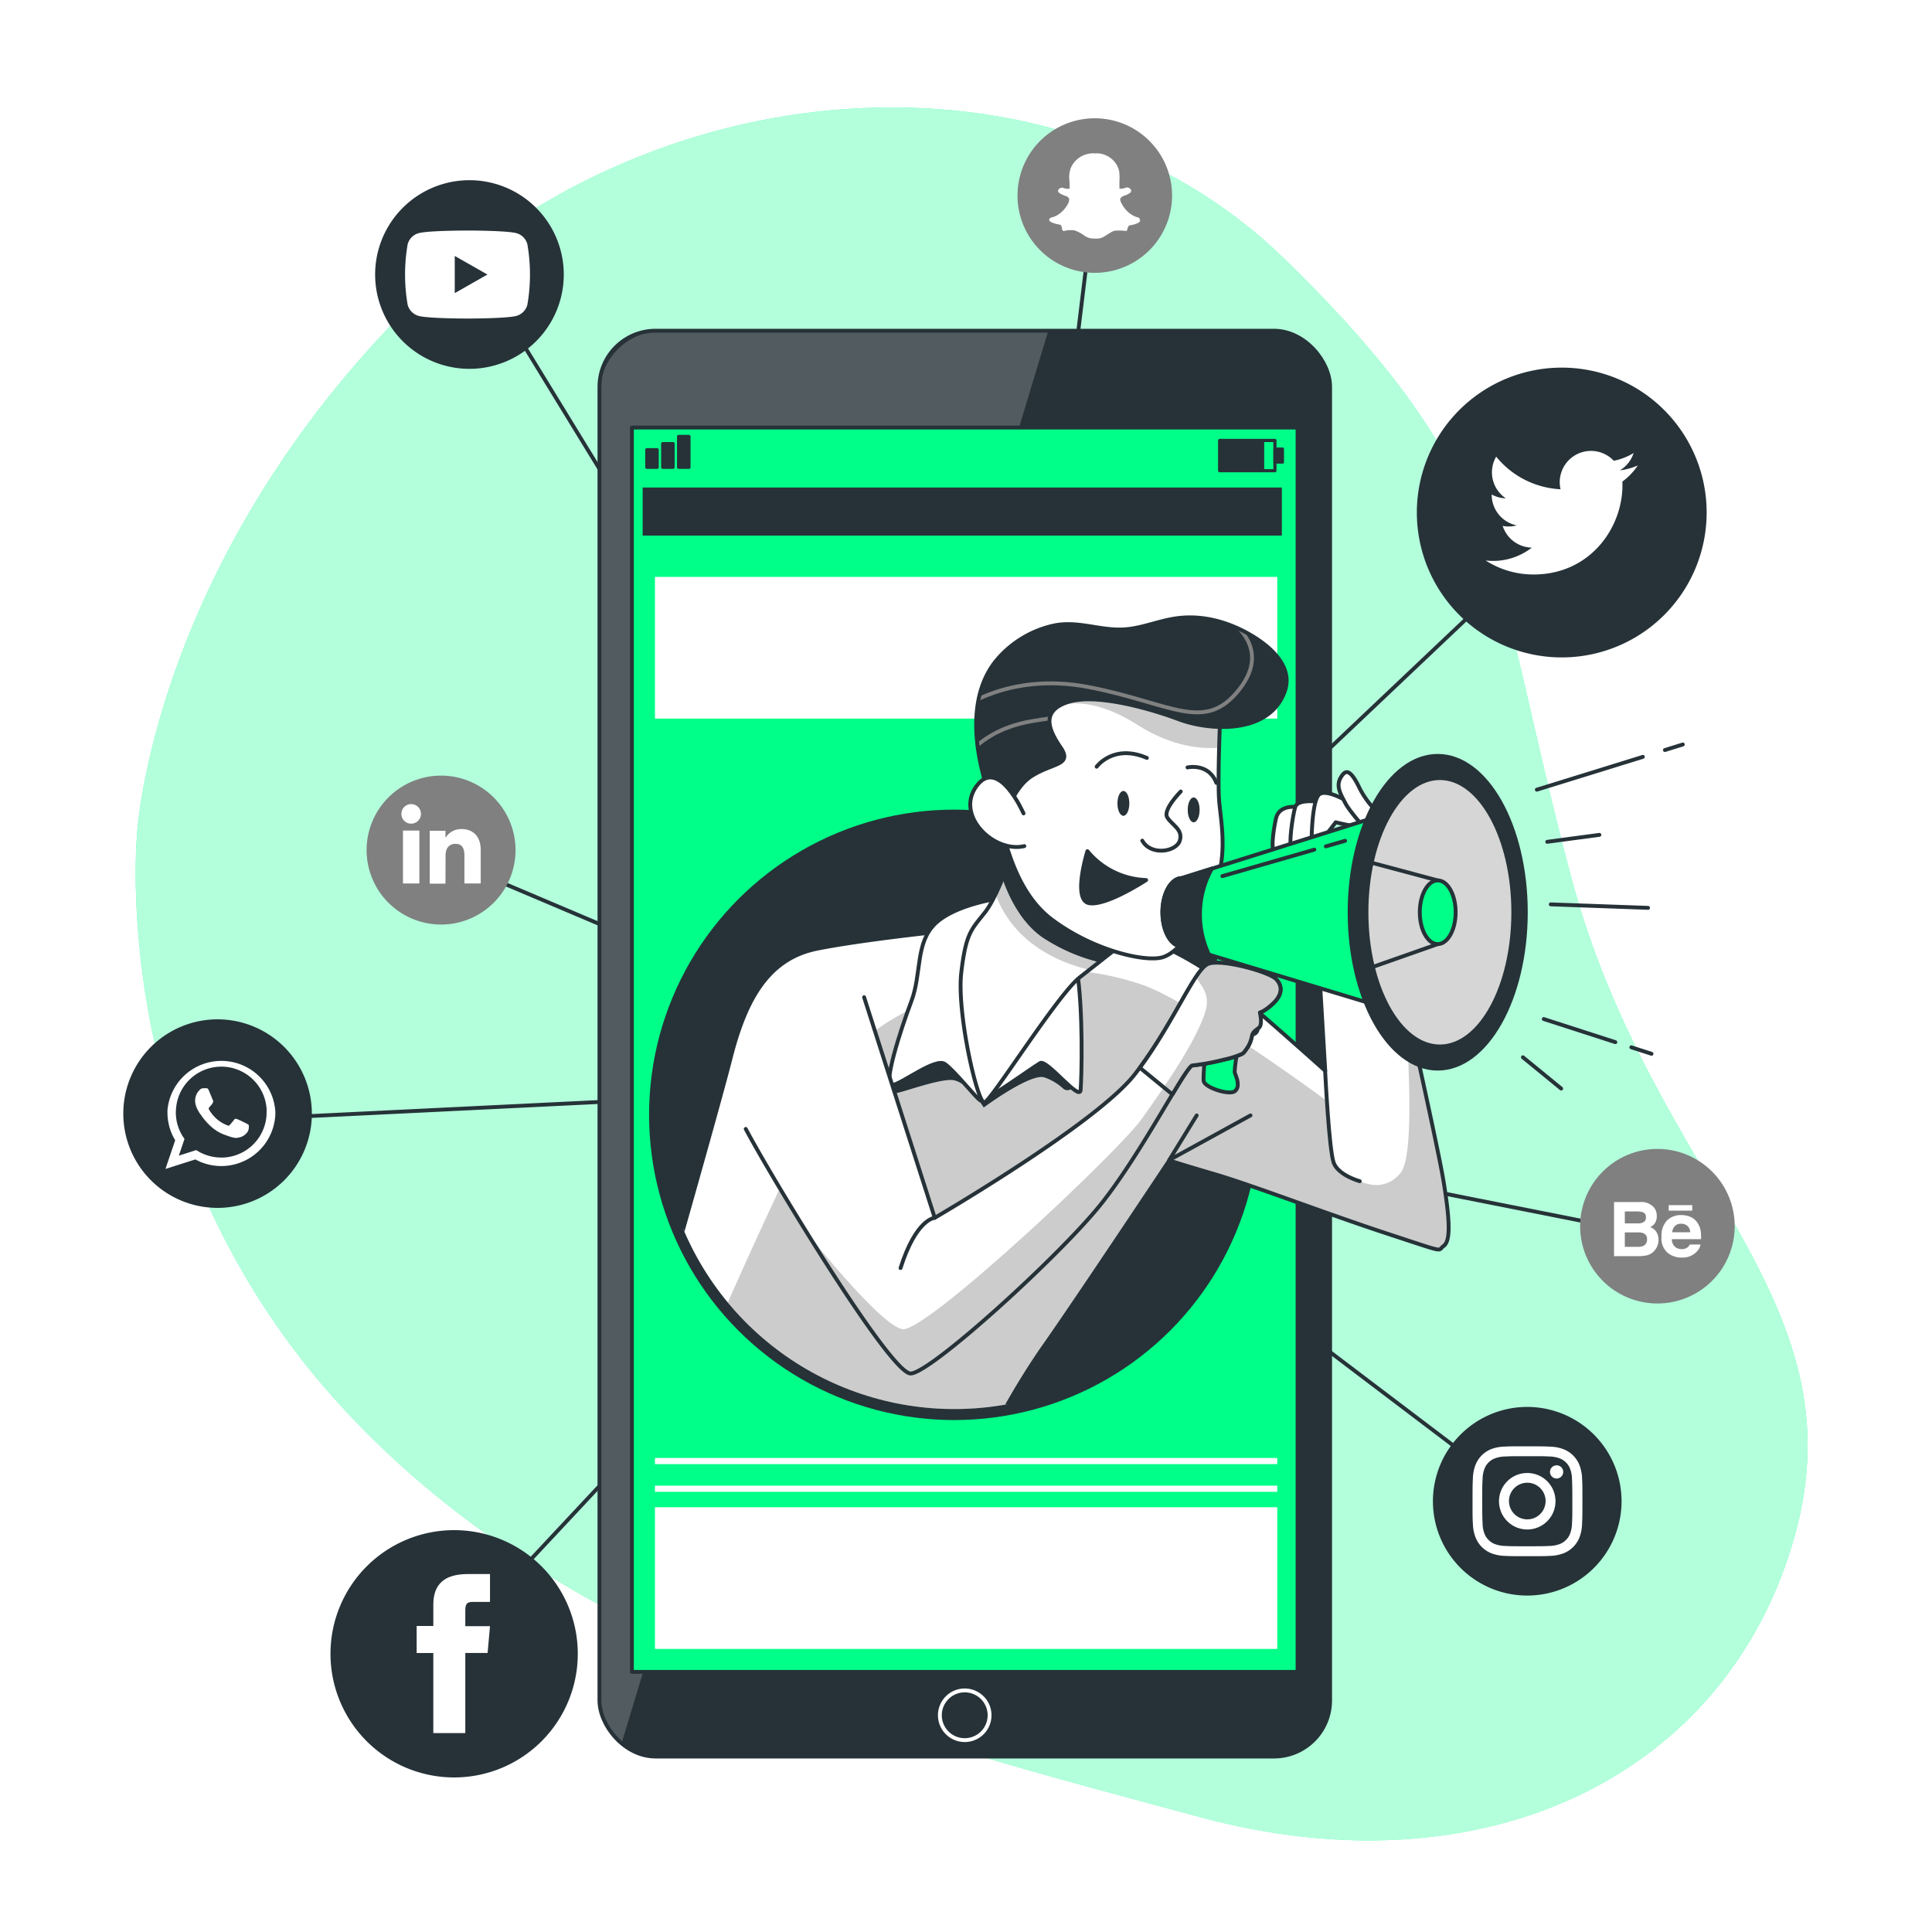 <svg class="animated" id="freepik_stories-mobile-marketing" xmlns="http://www.w3.org/2000/svg" xmlns:xlink="http://www.w3.org/1999/xlink" viewBox="0 0 500 500" version="1.1" xmlns:svgjs="http://svgjs.com/svgjs"><style>svg#freepik_stories-mobile-marketing:not(.animated) .animable {opacity: 0;}svg#freepik_stories-mobile-marketing.animated #freepik--background-simple--inject-6 {animation: 1s 1 forwards cubic-bezier(.36,-0.01,.5,1.38) zoomOut;animation-delay: 0s;}svg#freepik_stories-mobile-marketing.animated #freepik--Icons--inject-6 {animation: 1s 1 forwards cubic-bezier(.36,-0.01,.5,1.38) slideLeft;animation-delay: 0s;}svg#freepik_stories-mobile-marketing.animated #freepik--Device--inject-6 {animation: 1s 1 forwards cubic-bezier(.36,-0.01,.5,1.38) slideLeft;animation-delay: 0s;}svg#freepik_stories-mobile-marketing.animated #freepik--Character--inject-6 {animation: 1s 1 forwards cubic-bezier(.36,-0.01,.5,1.38) slideLeft;animation-delay: 0s;}            @keyframes zoomOut {                0% {                    opacity: 0;                    transform: scale(1.5);                }                100% {                    opacity: 1;                    transform: scale(1);                }            }                    @keyframes slideLeft {                0% {                    opacity: 0;                    transform: translateX(-30px);                }                100% {                    opacity: 1;                    transform: translateX(0);                }            }        </style><g id="freepik--background-simple--inject-6" class="animable" style="transform-origin: 251.459px 252.051px;"><path d="M35.51,215.39s-8.29,80,50.8,146.34,150.48,88.55,224.2,108.51,136.62-10.71,153.94-72.7-37-92.1-57.92-170.82S391.59,124.71,332.41,67s-165-50.81-229,14.87S35.51,215.39,35.51,215.39Z" style="fill: rgb(0, 255, 136); transform-origin: 251.459px 252.051px;" id="elyygyefvjd7" class="animable"></path><g id="el7340ktrnw7c"><path d="M35.51,215.39s-8.29,80,50.8,146.34,150.48,88.55,224.2,108.51,136.62-10.71,153.94-72.7-37-92.1-57.92-170.82S391.59,124.71,332.41,67s-165-50.81-229,14.87S35.51,215.39,35.51,215.39Z" style="fill: rgb(255, 255, 255); opacity: 0.7; transform-origin: 251.459px 252.051px;" class="animable"></path></g></g><g id="freepik--Icons--inject-6" class="animable" style="transform-origin: 240.425px 245.305px;"><polyline points="126.72 74.92 252.52 280.44 405.38 135.63" style="fill: none; stroke: rgb(38, 50, 56); stroke-linecap: round; stroke-linejoin: round; transform-origin: 266.05px 177.68px;" id="elbirizsttpju" class="animable"></polyline><polyline points="60.58 289.79 252.52 280.44 112.83 221.2" style="fill: none; stroke: rgb(38, 50, 56); stroke-linecap: round; stroke-linejoin: round; transform-origin: 156.55px 255.495px;" id="elzphwrsgh1um" class="animable"></polyline><polyline points="283.33 50.58 254.77 285.28 429.95 320.04" style="fill: none; stroke: rgb(38, 50, 56); stroke-linecap: round; stroke-linejoin: round; transform-origin: 342.36px 185.31px;" id="el0r57t6t8ahv" class="animable"></polyline><polyline points="115.75 426.71 252.52 280.44 394.4 387.95" style="fill: none; stroke: rgb(38, 50, 56); stroke-linecap: round; stroke-linejoin: round; transform-origin: 255.075px 353.575px;" id="elkakbror8rd" class="animable"></polyline><path d="M56.31,263.8a24.4,24.4,0,1,0,24.4,24.4A24.43,24.43,0,0,0,56.31,263.8Z" style="fill: rgb(38, 50, 56); transform-origin: 56.31px 288.2px;" id="elza8nu171kyg" class="animable"></path><path d="M71.25,287.57a14,14,0,0,0-27.91-.25c0,.2,0,.4,0,.61a13.77,13.77,0,0,0,2,7.16l-2.52,7.43,7.74-2.46a14,14,0,0,0,20.71-12.13C71.26,287.81,71.26,287.69,71.25,287.57Zm-14,12a11.74,11.74,0,0,1-6.46-1.93l-4.51,1.44,1.47-4.33a11.5,11.5,0,0,1-2.24-6.83,10.55,10.55,0,0,1,.06-1.13A11.75,11.75,0,0,1,69,287c0,.3,0,.6,0,.91A11.72,11.72,0,0,1,57.29,299.58Z" style="fill: rgb(255, 255, 255); fill-rule: evenodd; transform-origin: 57.045px 288.54px;" id="elb7cdlw261uc" class="animable"></path><path d="M63.7,290.72c-.35-.17-2-1-2.35-1.1s-.54-.17-.77.17-.89,1.1-1.08,1.33-.4.25-.75.08A9.18,9.18,0,0,1,56,289.51a9.93,9.93,0,0,1-1.9-2.34c-.2-.34,0-.53.15-.7s.34-.39.51-.59l.13-.16a3.13,3.13,0,0,0,.21-.41.61.61,0,0,0,0-.59c-.09-.17-.77-1.85-1.06-2.53s-.57-.56-.77-.56-.43,0-.66,0a1.24,1.24,0,0,0-.91.42,3.8,3.8,0,0,0-1.2,2.84,4.19,4.19,0,0,0,.18,1.16,7.64,7.64,0,0,0,1.22,2.35c.17.22,2.37,3.77,5.85,5.13s3.48.91,4.11.85a3.44,3.44,0,0,0,2.31-1.62,2.91,2.91,0,0,0,.2-1.61C64.26,291,64,290.89,63.7,290.72Z" style="fill: rgb(255, 255, 255); fill-rule: evenodd; transform-origin: 57.453px 288.06px;" id="elck8pft6kkkl" class="animable"></path><path d="M121,46.64a24.41,24.41,0,0,0,0,48.81h0a24.41,24.41,0,1,0,0-48.81Z" style="fill: rgb(38, 50, 56); transform-origin: 121.494px 71.045px;" id="elqe02dom96df" class="animable"></path><path d="M136.48,63.22a4,4,0,0,0-2.85-2.88c-2.53-.68-12.64-.68-12.64-.68s-10.11,0-12.63.68a4.06,4.06,0,0,0-2.86,2.88,46.09,46.09,0,0,0,0,15.66,4.08,4.08,0,0,0,2.86,2.88c2.52.68,12.63.68,12.63.68s10.11,0,12.64-.68a4.06,4.06,0,0,0,2.85-2.88,45.42,45.42,0,0,0,0-15.66Z" style="fill: rgb(255, 255, 255); transform-origin: 120.995px 71.05px;" id="el1ov7ra6ho2w" class="animable"></path><polygon points="117.69 75.86 117.69 66.24 126.14 71.05 117.69 75.86" style="fill: rgb(38, 50, 56); transform-origin: 121.915px 71.05px;" id="elv4mm4yd0txr" class="animable"></polygon><path d="M117.53,396a32,32,0,1,0,32,32A32,32,0,0,0,117.53,396Z" style="fill: rgb(38, 50, 56); transform-origin: 117.53px 428px;" id="eluz3ue5yn1v" class="animable"></path><path d="M112.14,448.52h8.28V427.79h5.77l.62-6.94h-6.39v-4c0-1.64.32-2.28,1.91-2.28h4.48v-7.21h-5.73c-6.16,0-8.94,2.72-8.94,7.91v5.53h-4.31v7h4.31Z" style="fill: rgb(255, 255, 255); transform-origin: 117.32px 427.94px;" id="el2as7tjxwa4t" class="animable"></path><path d="M395.26,364.11a24.41,24.41,0,1,0,24.4,24.4A24.43,24.43,0,0,0,395.26,364.11Z" style="fill: rgb(38, 50, 56); transform-origin: 395.25px 388.52px;" id="el09deuzrfltfm" class="animable"></path><path d="M395.26,376.86c3.8,0,4.25,0,5.75.08a7.93,7.93,0,0,1,2.64.49,4.55,4.55,0,0,1,1.63,1.06,4.34,4.34,0,0,1,1.06,1.64,7.62,7.62,0,0,1,.49,2.64c.07,1.5.09,2,.09,5.74s0,4.25-.09,5.75a7.62,7.62,0,0,1-.49,2.64,4.23,4.23,0,0,1-1.06,1.63,4.45,4.45,0,0,1-1.63,1.07,7.93,7.93,0,0,1-2.64.49c-1.5.07-1.95.08-5.75.08s-4.25,0-5.75-.08a8,8,0,0,1-2.64-.49,4.45,4.45,0,0,1-1.63-1.07,4.23,4.23,0,0,1-1.06-1.63,7.62,7.62,0,0,1-.49-2.64c-.07-1.5-.09-1.95-.09-5.75s0-4.24.09-5.74a7.62,7.62,0,0,1,.49-2.64,4.34,4.34,0,0,1,1.06-1.64,4.55,4.55,0,0,1,1.63-1.06,8,8,0,0,1,2.64-.49c1.5-.07,1.95-.08,5.75-.08m0-2.56c-3.86,0-4.35,0-5.86.08A10.43,10.43,0,0,0,386,375a7.26,7.26,0,0,0-4.16,4.16,10.54,10.54,0,0,0-.66,3.45c-.07,1.52-.09,2-.09,5.86s0,4.35.09,5.87a10.54,10.54,0,0,0,.66,3.45A7.26,7.26,0,0,0,386,402a10.43,10.43,0,0,0,3.45.66c1.51.07,2,.08,5.86.08s4.35,0,5.86-.08a10.43,10.43,0,0,0,3.45-.66,7.26,7.26,0,0,0,4.16-4.16,10.54,10.54,0,0,0,.66-3.45c.07-1.52.09-2,.09-5.87s0-4.34-.09-5.86a10.54,10.54,0,0,0-.66-3.45,7.26,7.26,0,0,0-4.16-4.16,10.43,10.43,0,0,0-3.45-.66c-1.51-.07-2-.08-5.86-.08" style="fill: rgb(255, 255, 255); transform-origin: 395.31px 388.52px;" id="elgvluu7e1fuo" class="animable"></path><path d="M395.26,381.21a7.31,7.31,0,1,0,7.3,7.3,7.3,7.3,0,0,0-7.3-7.3m0,12a4.74,4.74,0,1,1,4.74-4.74,4.74,4.74,0,0,1-4.74,4.74" style="fill: rgb(255, 255, 255); transform-origin: 395.25px 388.52px;" id="el2qozchrmd2a" class="animable"></path><path d="M404.56,380.92a1.71,1.71,0,1,1-1.71-1.7,1.71,1.71,0,0,1,1.71,1.7" style="fill: rgb(255, 255, 255); transform-origin: 402.85px 380.93px;" id="elu56kl8irn8o" class="animable"></path><path d="M404.18,169.64h0a37,37,0,0,1-37-37h0a37,37,0,0,1,37-37h0a37,37,0,0,1,37,37h0A37,37,0,0,1,404.18,169.64Z" style="fill: rgb(38, 50, 56); stroke: rgb(38, 50, 56); stroke-linecap: round; stroke-linejoin: round; transform-origin: 404.18px 132.64px;" id="elx2pfq4ekt7" class="animable"></path><path d="M384.48,145.05a22.9,22.9,0,0,0,12.39,3.63c15,0,23.49-12.68,23-24.05a16.68,16.68,0,0,0,4-4.18,16.11,16.11,0,0,1-4.64,1.27,8.11,8.11,0,0,0,3.55-4.47,16.25,16.25,0,0,1-5.13,2,8.09,8.09,0,0,0-13.78,7.37,22.92,22.92,0,0,1-16.66-8.44,8.09,8.09,0,0,0,2.5,10.79,8.11,8.11,0,0,1-3.66-1,8.1,8.1,0,0,0,6.48,8,7.94,7.94,0,0,1-3.64.13,8.08,8.08,0,0,0,7.55,5.62A16.3,16.3,0,0,1,384.48,145.05Z" style="fill: rgb(255, 255, 255); transform-origin: 404.175px 132.687px;" id="elqwiflpse30g" class="animable"></path><path d="M114.15,200.73A19.27,19.27,0,1,0,133.42,220,19.29,19.29,0,0,0,114.15,200.73Z" style="fill: gray; transform-origin: 114.15px 220px;" id="elsbo90b5kq6g" class="animable"></path><rect x="104.29" y="214.95" width="4.24" height="13.69" style="fill: rgb(255, 255, 255); transform-origin: 106.41px 221.795px;" id="elbu42vzleshh" class="animable"></rect><path d="M106.39,213.16a2.53,2.53,0,1,0-2.51-2.53A2.52,2.52,0,0,0,106.39,213.16Z" style="fill: rgb(255, 255, 255); transform-origin: 106.41px 210.63px;" id="el453iu9lv245" class="animable"></path><path d="M115.31,221.46c0-1.93.88-3.07,2.58-3.07s2.3,1.1,2.3,3.07v7.18h4.22V220c0-3.66-2.08-5.44-5-5.44a4.76,4.76,0,0,0-4.12,2.27V215h-4.07v13.69h4.07Z" style="fill: rgb(255, 255, 255); transform-origin: 117.815px 221.625px;" id="eligcpgmefvqc" class="animable"></path><path d="M428.94,337.34h0a20,20,0,0,1-20-20h0a20,20,0,0,1,20-20h0a20,20,0,0,1,20,20h0A20,20,0,0,1,428.94,337.34Z" style="fill: gray; transform-origin: 428.94px 317.34px;" id="elwv247cv6r9i" class="animable"></path><path d="M426,324.92a3.83,3.83,0,0,0,1.59-.7,3.91,3.91,0,0,0,1-1.11,4.06,4.06,0,0,0,.63-2.23,3.77,3.77,0,0,0-.55-2.06,3.12,3.12,0,0,0-1.62-1.24,3.34,3.34,0,0,0,1.07-.79,3.15,3.15,0,0,0,.65-2.07,3.57,3.57,0,0,0-.65-2.14,4.27,4.27,0,0,0-3.63-1.49h-6.78v14H424A9.51,9.51,0,0,0,426,324.92Zm-5.5-11.4h3.05a5.21,5.21,0,0,1,1.66.22,1.25,1.25,0,0,1,.75,1.29,1.34,1.34,0,0,1-.57,1.24,2.82,2.82,0,0,1-1.48.34h-3.41Zm0,9.16v-3.74h3.45a3.48,3.48,0,0,1,1.4.23,1.52,1.52,0,0,1,.9,1.51,1.77,1.77,0,0,1-.93,1.75,3.35,3.35,0,0,1-1.42.25Z" style="fill: rgb(255, 255, 255); transform-origin: 423.466px 318.083px;" id="eloh4xqisddgj" class="animable"></path><path d="M431.53,324.19a5.65,5.65,0,0,0,3.65,1.27,5,5,0,0,0,3.91-1.51,3.33,3.33,0,0,0,1-1.87h-2.77a2.27,2.27,0,0,1-.55.71,2.3,2.3,0,0,1-1.51.48,2.79,2.79,0,0,1-1.5-.39,2.49,2.49,0,0,1-1.08-2.19h7.55a13,13,0,0,0-.08-2.06,5.28,5.28,0,0,0-.83-2.15,4.25,4.25,0,0,0-1.79-1.53,6,6,0,0,0-2.44-.49,5,5,0,0,0-3.71,1.44A5.64,5.64,0,0,0,430,320,5,5,0,0,0,431.53,324.19Zm1.94-6.9a2.16,2.16,0,0,1,1.62-.59,2.41,2.41,0,0,1,1.61.56,2.27,2.27,0,0,1,.72,1.64h-4.67A2.8,2.8,0,0,1,433.47,317.29Z" style="fill: rgb(255, 255, 255); transform-origin: 435.105px 319.963px;" id="el3smmzjb36ec" class="animable"></path><rect x="431.86" y="311.89" width="6.1" height="1.42" style="fill: rgb(255, 255, 255); transform-origin: 434.91px 312.6px;" id="elxb65qbsrdn" class="animable"></rect><path d="M283.33,70.61h0a20,20,0,0,1-20-20h0a20,20,0,0,1,20-20h0a20,20,0,0,1,20,20h0A20,20,0,0,1,283.33,70.61Z" style="fill: gray; transform-origin: 283.33px 50.61px;" id="elkur3h1in8pf" class="animable"></path><path d="M294.94,56.46h0l0,0h0a2.65,2.65,0,0,0-.75-.27s0,0,0,0a6.47,6.47,0,0,1-3.09-2.25A6.89,6.89,0,0,1,290,52.07h0a.9.9,0,0,1,0-.79,0,0,0,0,0,0,0,2.16,2.16,0,0,1,1.06-.67h0a4.16,4.16,0,0,0,1.43-.74h0a.77.77,0,0,0,.21-.27.24.24,0,0,0,0-.09.5.5,0,0,0,0-.38h0a1.13,1.13,0,0,0-.5-.48h0a1,1,0,0,0-.86-.08h0a4.35,4.35,0,0,1-.76.22,0,0,0,0,0,0,0,1.93,1.93,0,0,1-.87,0s0-.11,0-.19h0c0-.53,0-1.07,0-1.63h0a15.13,15.13,0,0,0-.06-2.6h0a5.84,5.84,0,0,0-2.44-3.62,6.16,6.16,0,0,0-3-1.06h0c-.36,0-.71,0-1.07,0a6.26,6.26,0,0,0-6.06,3.88h0a7.14,7.14,0,0,0-.32,3.16h0a16.31,16.31,0,0,1,.05,2.08l0,0a2.93,2.93,0,0,1-1,0h0c-.24,0-.5-.14-.79-.22h0a1,1,0,0,0-.77.18h0a.79.79,0,0,0-.42.63v.06h0a.69.69,0,0,0,.26.42l.27.2h0a7.94,7.94,0,0,0,1.61.7h0a1.16,1.16,0,0,1,.72.68,2,2,0,0,1-.29,1.24h0A7.51,7.51,0,0,1,274,55.45a6,6,0,0,1-1.8.82h0a1.05,1.05,0,0,0-.64.37l0,.07a.53.53,0,0,0,.1.5.79.79,0,0,0,.27.21h0a6.38,6.38,0,0,0,1.65.58h0a5,5,0,0,1,1,.26l.11.28c.1.3.14.64.25,1a.31.31,0,0,0,.23.2.51.51,0,0,0,.39,0h0a6.42,6.42,0,0,1,2.61-.09h0A10.17,10.17,0,0,1,280.67,61h0a4.08,4.08,0,0,0,2,.72h0a13,13,0,0,0,1.66,0h0a3.09,3.09,0,0,0,1.31-.44h0c.89-.51,1.67-1.11,2.54-1.5h0a4.21,4.21,0,0,1,1-.11h0a12.85,12.85,0,0,1,2.15.1.09.09,0,0,0,.07,0,.4.4,0,0,0,.25-.13.38.38,0,0,0,.07-.15c0-.08,0-.11,0,0a.14.14,0,0,0,0-.06,2.94,2.94,0,0,1,.42-1,.58.58,0,0,1,.44-.14h0a7.46,7.46,0,0,0,1.7-.48h0a1.5,1.5,0,0,0,.69-.47h0a.49.49,0,0,0-.14-.7Z" style="fill: rgb(255, 255, 255); fill-rule: evenodd; transform-origin: 283.298px 50.715px;" id="elrii9044jqxd" class="animable"></path></g><g id="freepik--Device--inject-6" class="animable" style="transform-origin: 249.685px 270.09px;"><rect x="155.14" y="85.59" width="189.09" height="369" rx="14.52" style="fill: rgb(38, 50, 56); transform-origin: 249.685px 270.09px;" id="elbojvbbg49f" class="animable"></rect><g style="clip-path: url(&quot;#freepik--clip-path--inject-6&quot;); transform-origin: 213.22px 268.19px;" id="elwaj2zt5jzj" class="animable"><g id="el1478i1ukxuc"><path d="M171.43,85.59a16.29,16.29,0,0,0-16.29,16.29V438.29a16.26,16.26,0,0,0,5.84,12.5L271.3,85.59Z" style="fill: rgb(255, 255, 255); opacity: 0.2; transform-origin: 213.22px 268.19px;" class="animable"></path></g><path d="M256.1,443.91a6.43,6.43,0,1,0-6.42,6.43A6.42,6.42,0,0,0,256.1,443.91Z" style="fill: none; stroke: rgb(255, 255, 255); stroke-linecap: round; stroke-linejoin: round; transform-origin: 249.67px 443.91px;" id="elanr12lb5h1u" class="animable"></path></g><rect x="155.14" y="85.59" width="189.09" height="369" rx="14.52" style="fill: none; stroke: rgb(38, 50, 56); stroke-linecap: round; stroke-linejoin: round; transform-origin: 249.685px 270.09px;" id="el2bdcc5607w" class="animable"></rect><rect x="163.54" y="110.65" width="172.27" height="322.04" style="fill: rgb(0, 255, 136); stroke: rgb(38, 50, 56); stroke-linecap: round; stroke-linejoin: round; transform-origin: 249.675px 271.67px;" id="elopujwox5ms" class="animable"></rect><circle cx="246.97" cy="288.52" r="78.99" style="fill: rgb(38, 50, 56); transform-origin: 246.97px 288.52px;" id="elf1wyartzfx" class="animable"></circle><rect x="169.5" y="149.3" width="161.05" height="36.67" style="fill: rgb(255, 255, 255); transform-origin: 250.025px 167.635px;" id="eldz9q6b7leb5" class="animable"></rect><rect x="169.5" y="390.07" width="161.05" height="36.67" style="fill: rgb(255, 255, 255); transform-origin: 250.025px 408.405px;" id="elpplv4vo2hz" class="animable"></rect><rect x="169.5" y="377.32" width="161.05" height="1.59" style="fill: rgb(255, 255, 255); transform-origin: 250.025px 378.115px;" id="elifupu9qojte" class="animable"></rect><rect x="169.5" y="384.49" width="161.05" height="1.59" style="fill: rgb(255, 255, 255); transform-origin: 250.025px 385.285px;" id="elm60et2higro" class="animable"></rect><rect x="315.67" y="113.99" width="14.28" height="7.83" style="fill: none; stroke: rgb(38, 50, 56); stroke-linecap: round; stroke-linejoin: round; stroke-width: 0.821px; transform-origin: 322.81px 117.905px;" id="el56mxuwocwsr" class="animable"></rect><rect x="315.67" y="113.99" width="11.14" height="7.83" style="fill: rgb(38, 50, 56); stroke: rgb(38, 50, 56); stroke-linecap: round; stroke-linejoin: round; stroke-width: 0.725px; transform-origin: 321.24px 117.905px;" id="elxd1fnr83pqa" class="animable"></rect><rect x="329.92" y="116.18" width="2.01" height="3.45" style="fill: rgb(38, 50, 56); stroke: rgb(38, 50, 56); stroke-linecap: round; stroke-linejoin: round; stroke-width: 0.725px; transform-origin: 330.925px 117.905px;" id="elym65m2xkol" class="animable"></rect><rect x="167.42" y="116.42" width="2.62" height="4.49" style="fill: rgb(38, 50, 56); stroke: rgb(38, 50, 56); stroke-linecap: round; stroke-linejoin: round; stroke-width: 0.883px; transform-origin: 168.73px 118.665px;" id="el794z57oid1" class="animable"></rect><rect x="171.54" y="114.84" width="2.62" height="6.07" style="fill: rgb(38, 50, 56); stroke: rgb(38, 50, 56); stroke-linecap: round; stroke-linejoin: round; stroke-width: 0.883px; transform-origin: 172.85px 117.875px;" id="elxg19lqrvmdp" class="animable"></rect><rect x="175.65" y="112.98" width="2.62" height="7.93" style="fill: rgb(38, 50, 56); stroke: rgb(38, 50, 56); stroke-linecap: round; stroke-linejoin: round; stroke-width: 0.883px; transform-origin: 176.96px 116.945px;" id="el95ulh493r3" class="animable"></rect><rect x="166.32" y="126.17" width="165.42" height="12.44" style="fill: rgb(38, 50, 56); transform-origin: 249.03px 132.39px;" id="elkluuubsszz" class="animable"></rect></g><g id="freepik--Character--inject-6" class="animable" style="transform-origin: 299.755px 266.91px;"><g style="clip-path: url(&quot;#freepik--clip-path-2--inject-6&quot;); transform-origin: 299.755px 266.91px;" id="elnrr9zbkbodb" class="animable"><path d="M164,363s21.08-73.4,25.06-89.09,10-25.9,22.42-28.39,35.35-4.8,35.35-4.8,19.93-2,34.37-1,27.65,8.72,34.62,14,27.15,23.41,27.15,23.41l-2.49-41.84,18.18,1.49s13.2,58.28,14.94,69,1.75,15.45,0,16.69,1.25,2-14.69-3.24-34.62-12.45-44.83-15.44-11.46-3.49-11.46-3.49-25,37.62-32.95,48.83a193.42,193.42,0,0,0-14.52,25" style="fill: rgb(255, 255, 255); transform-origin: 269.454px 304.71px;" id="elqcu9g4mes5b" class="animable"></path><g style="clip-path: url(&quot;#freepik--clip-path-3--inject-6&quot;); transform-origin: 278.161px 312.511px;" id="elhydbpbjvg14" class="animable"><g id="elu54fdazj3td"><path d="M373.57,322.39c1.75-1.24,1.75-6,0-16.69-1-6.39-6.15-29.7-10.11-47.48,1.57,21,2.18,41.52-1,45.35-7,8.28-17.23-2.6-17.23-2.6l-1.95-16.14s-34.86-25.71-47.94-30.07-27-5.23-40.53-.87-24.84,8.72-33.12,17-37,74.52-37,74.52l-3.25,19.67L255.12,374a193.42,193.42,0,0,1,14.52-25c8-11.21,32.95-48.83,32.95-48.83s1.25.5,11.46,3.49,28.89,10.21,44.83,15.44S371.83,323.64,373.57,322.39Z" style="opacity: 0.2; transform-origin: 278.161px 312.511px;" class="animable"></path></g></g><path d="M164,363s21.08-73.4,25.06-89.09,10-25.9,22.42-28.39,35.35-4.8,35.35-4.8,19.93-2,34.37-1,27.65,8.72,34.62,14,27.15,23.41,27.15,23.41l-2.49-41.84,18.18,1.49s13.2,58.28,14.94,69,1.75,15.45,0,16.69,1.25,2-14.69-3.24-34.62-12.45-44.83-15.44-11.46-3.49-11.46-3.49-25,37.62-32.95,48.83a193.42,193.42,0,0,0-14.52,25" style="fill: none; stroke: rgb(38, 50, 56); stroke-linecap: round; stroke-linejoin: round; transform-origin: 269.454px 304.71px;" id="el33mdb5x4lw3" class="animable"></path><polyline points="309.7 288.67 302.59 300.23 323.63 288.67" style="fill: none; stroke: rgb(38, 50, 56); stroke-linecap: round; stroke-linejoin: round; transform-origin: 313.11px 294.45px;" id="elw8vbazs5y1" class="animable"></polyline><path d="M342.94,277.06s1,20.67,2.24,23.91,6.73,4.73,6.73,4.73" style="fill: rgb(255, 255, 255); stroke: rgb(38, 50, 56); stroke-linecap: round; stroke-linejoin: round; transform-origin: 347.425px 291.38px;" id="el5lkmlzxhp9c" class="animable"></path><path d="M233.19,276.43s-2.72,6.45-1.36,6.45,10.19-3.39,14.27-3.39,8.49,7.13,8.49,7.13,11.89-8.83,15.63-7.81a13.64,13.64,0,0,1,4.93,2.92,1.66,1.66,0,0,0,2.75-1.19c.07-1.83.13-4.33.13-7.51,0-7.47-6.45-27.85-18.34-28.87s-13.93,7.47-19,17.66S233.19,276.43,233.19,276.43Z" style="fill: rgb(38, 50, 56); transform-origin: 254.74px 265.348px;" id="eltb116hk2xfe" class="animable"></path><path d="M258.76,232.48S247.3,234,242.07,239s-3.49,12.95-6.23,20.17-7.47,21.92-5,21.67,11.21-7.22,13.7-5.48,8.22,9,9.22,9.46,13.7-8.71,15.44-9.71,10.21,10,10.46,7,.75-20.67-1-31.38S264.49,232.73,258.76,232.48Z" style="fill: rgb(255, 255, 255); stroke: rgb(38, 50, 56); stroke-linecap: round; stroke-linejoin: round; transform-origin: 255.035px 258.658px;" id="el0455ndv12qzn" class="animable"></path><path d="M262.74,218.53S258.51,231.48,255,236s-5,5.23-6.22,15.69,4.23,34.12,6,33.62,18.93-27.89,24.66-32.38,11.71-9.21,11.71-9.21-13.95-4.24-18.68-10.21A133.4,133.4,0,0,1,262.74,218.53Z" style="fill: rgb(255, 255, 255); transform-origin: 269.877px 251.924px;" id="elplxe35vsxis" class="animable"></path><g style="clip-path: url(&quot;#freepik--clip-path-4--inject-6&quot;); transform-origin: 274.405px 234.765px;" id="elj1nsoszv2q" class="animable"><g id="els0jnm255nss"><path d="M281.91,251c4.85-3.81,9.23-7.27,9.23-7.27s-13.95-4.24-18.68-10.21a133.4,133.4,0,0,1-9.72-14.95,124.9,124.9,0,0,1-5.07,12.88C259.78,237.36,265.66,247,281.91,251Z" style="opacity: 0.2; transform-origin: 274.405px 234.785px;" class="animable"></path></g><path d="M272.46,233.48a133.4,133.4,0,0,1-9.72-14.95s-1.42,4.35-3.29,8.88c1.55,4.49,4.66,11.17,10.23,15.11A46.38,46.38,0,0,0,284.44,249l6.7-5.28S277.19,239.45,272.46,233.48Z" style="fill: rgb(38, 50, 56); transform-origin: 275.295px 233.765px;" id="elz89p0ehyokd" class="animable"></path></g><path d="M262.74,218.53S258.51,231.48,255,236s-5,5.23-6.22,15.69,4.23,34.12,6,33.62,18.93-27.89,24.66-32.38,11.71-9.21,11.71-9.21-13.95-4.24-18.68-10.21A133.4,133.4,0,0,1,262.74,218.53Z" style="fill: none; stroke: rgb(38, 50, 56); stroke-linecap: round; stroke-linejoin: round; transform-origin: 269.877px 251.924px;" id="elrg4crhat33" class="animable"></path><path d="M315.79,185.41s-.74,16.69-.25,22.16,2.49,15-2,23.91-8.22,14.7-12.45,16.19-17.93-1.49-28.89-9.71-12.95-25.15-14.7-30.63.25-24.16,11.46-30.14a39.55,39.55,0,0,1,29.39-2.74C304.34,176.44,315.79,185.41,315.79,185.41Z" style="fill: rgb(255, 255, 255); transform-origin: 286.676px 210.422px;" id="el4sv33mxef2s" class="animable"></path><g style="clip-path: url(&quot;#freepik--clip-path-5--inject-6&quot;); transform-origin: 290.28px 183.179px;" id="eluk0q6afeo6" class="animable"><g id="el81tz0am9nxf"><path d="M269,177.19a16.92,16.92,0,0,0-4.29,3.31l5.77,4.1s7.41-7.41,24,3.05c8.56,5.4,15.94,6.27,21.09,5.84.12-4.44.28-8.08.28-8.08s-11.45-9-17.43-11A39.55,39.55,0,0,0,269,177.19Z" style="opacity: 0.2; transform-origin: 290.28px 183.179px;" class="animable"></path></g></g><path d="M315.79,185.41s-.74,16.69-.25,22.16,2.49,15-2,23.91-8.22,14.7-12.45,16.19-17.93-1.49-28.89-9.71-12.95-25.15-14.7-30.63.25-24.16,11.46-30.14a39.55,39.55,0,0,1,29.39-2.74C304.34,176.44,315.79,185.41,315.79,185.41Z" style="fill: none; stroke: rgb(38, 50, 56); stroke-linecap: round; stroke-linejoin: round; transform-origin: 286.676px 210.422px;" id="ely7ckpodtow" class="animable"></path><path d="M292.27,207.92c0,1.77-.69,3.21-1.54,3.21s-1.54-1.44-1.54-3.21.69-3.22,1.54-3.22S292.27,206.14,292.27,207.92Z" style="fill: rgb(38, 50, 56); transform-origin: 290.73px 207.915px;" id="el51jvynwv506" class="animable"></path><path d="M310.46,209.59c0,1.78-.69,3.22-1.54,3.22s-1.54-1.44-1.54-3.22.69-3.21,1.54-3.21S310.46,207.82,310.46,209.59Z" style="fill: rgb(38, 50, 56); transform-origin: 308.92px 209.595px;" id="el0mhz95cy43fo" class="animable"></path><path d="M305.58,204.84s-4.73,4.73-3.49,6.72,4.14,3.11,3.24,6-7.47,4-9.71,0" style="fill: none; stroke: rgb(38, 50, 56); stroke-linecap: round; stroke-linejoin: round; transform-origin: 300.6px 212.5px;" id="el4cpe3sn130a" class="animable"></path><path d="M281.42,220.28a20.55,20.55,0,0,0,15.2,7.47s-10.22,6.72-14.7,6S281.42,220.28,281.42,220.28Z" style="fill: rgb(38, 50, 56); stroke: rgb(38, 50, 56); stroke-linecap: round; stroke-linejoin: round; transform-origin: 288.205px 227.042px;" id="elc11f8xcg9qa" class="animable"></path><path d="M283.81,198.42s4.34-6,13-2.27" style="fill: none; stroke: rgb(38, 50, 56); stroke-linecap: round; stroke-linejoin: round; transform-origin: 290.31px 196.674px;" id="elk82hlchvgz" class="animable"></path><path d="M307.32,198.61s5.48-1.26,7.47,4" style="fill: none; stroke: rgb(38, 50, 56); stroke-linecap: round; stroke-linejoin: round; transform-origin: 311.055px 200.544px;" id="elestarp0zvt4" class="animable"></path><path d="M259.26,214.05s2.24-9.71,7.72-13.2,10.71-2.74,7.47-7.47-5-9.47,2-11.71,20.67,1.5,28.64,4.49,23.41,4,27.4-7.23c2.46-6.92-4.74-12.43-10-15.26-5.83-3.12-12.37-4.67-18.95-3.51-4,.69-7.81,2.26-11.81,2.66-6.77.69-12.74-2.45-19.49-.82a26.84,26.84,0,0,0-14.45,9C251.54,178.68,249.79,192.63,259.26,214.05Z" style="fill: rgb(38, 50, 56); transform-origin: 292.808px 186.913px;" id="elt5xqcsbh6gl" class="animable"></path><g style="clip-path: url(&quot;#freepik--clip-path-6--inject-6&quot;); transform-origin: 285.8px 178.345px;" id="el97vpp8duput" class="animable"><path d="M316.93,159.69s12.94,7,3.88,18.63-17.59,3.63-39.08-.51-34.16,6.47-34.16,6.47" style="fill: none; stroke: gray; stroke-linecap: round; stroke-linejoin: round; transform-origin: 285.8px 172.027px;" id="elkkihnh8noxd" class="animable"></path><path d="M249.38,197s4.14-8,17.6-10.35,14.24-.26,14.24-.26" style="fill: none; stroke: gray; stroke-linecap: round; stroke-linejoin: round; transform-origin: 265.3px 191.267px;" id="el3dvbi03lpyu" class="animable"></path></g><path d="M259.26,214.05s2.24-9.71,7.72-13.2,10.71-2.74,7.47-7.47-5-9.47,2-11.71,20.67,1.5,28.64,4.49,23.41,4,27.4-7.23c2.46-6.92-4.74-12.43-10-15.26-5.83-3.12-12.37-4.67-18.95-3.51-4,.69-7.81,2.26-11.81,2.66-6.77.69-12.74-2.45-19.49-.82a26.84,26.84,0,0,0-14.45,9C251.54,178.68,249.79,192.63,259.26,214.05Z" style="fill: none; stroke: rgb(38, 50, 56); stroke-linecap: round; stroke-linejoin: round; transform-origin: 292.808px 186.913px;" id="elg8pbo7axga" class="animable"></path><path d="M264.89,210.51s-6.46-14.79-12.15-7.09,4.62,17.44,12.36,15.55" style="fill: rgb(255, 255, 255); stroke: rgb(38, 50, 56); stroke-linecap: round; stroke-linejoin: round; transform-origin: 258.099px 210.203px;" id="eliznr3y3d6c" class="animable"></path><path d="M335.22,208.82s-4.23-.5-5,3-1.5,9,0,9,4.23-.74,5.23-3,2-9.22,2-9.22Z" style="fill: rgb(255, 255, 255); stroke: rgb(38, 50, 56); stroke-linecap: round; stroke-linejoin: round; transform-origin: 333.399px 214.71px;" id="eloiktcymduck" class="animable"></path><path d="M341.94,207.57s-6-1-6.72,1.25-1.74,10-1,10.21,5.23-1.74,5.23-1.74Z" style="fill: rgb(255, 255, 255); stroke: rgb(38, 50, 56); stroke-linecap: round; stroke-linejoin: round; transform-origin: 337.951px 213.197px;" id="eloartl1p9uan" class="animable"></path><path d="M349.91,208.07s-7-4.48-8.71-2.24-1.75,11.46-1.75,11.46a3.81,3.81,0,0,0,3.49-1c1.25-1.49,2.74-3.48,2.74-3.48s5,1.24,5.73,1,2.49,0,2-2.49S349.91,208.07,349.91,208.07Z" style="fill: rgb(255, 255, 255); stroke: rgb(38, 50, 56); stroke-linecap: round; stroke-linejoin: round; transform-origin: 346.472px 211.291px;" id="elto8h8f7lhc" class="animable"></path><path d="M359.38,212.56a23.44,23.44,0,0,1-7.47-8.47c-2.49-5.23-3.74-5-5-2.74s.24,4.48,1.24,6.47,5.23,6.73,5.23,6.73Z" style="fill: rgb(255, 255, 255); stroke: rgb(38, 50, 56); stroke-linecap: round; stroke-linejoin: round; transform-origin: 352.904px 207.19px;" id="elv6zef8lg6ls" class="animable"></path><path d="M314.58,247.4s-3.61,30.83-3.05,32.5,6.66,3.61,8.05,2.5.56-3.33,0-4.72,4.72-27.22,4.72-27.22Z" style="fill: rgb(0, 255, 136); stroke: rgb(38, 50, 56); stroke-linecap: round; stroke-linejoin: round; transform-origin: 317.885px 265.063px;" id="elw0zzra2mb" class="animable"></path><path d="M223.63,258.08l18.28,57.09s42-24.46,51.84-37.22,15.52-27.15,19-28.5,15.76,2,17.56,4,1.38,4.19-.8,6.25-3.42,2.35-3.42,2.35-.11,4.49-1.09,5.27-.75-.23-1,.77a7.77,7.77,0,0,1-1.15,3c-.72,1-1,1.52-1.69,1.79a22.92,22.92,0,0,1-4.45,1.38,58.62,58.62,0,0,1-8.18,1.5c-1.73.3-13,22.57-23.58,35.84s-44,43.7-49.25,43.86-36.09-50.78-42.7-63.29" style="fill: rgb(255, 255, 255); transform-origin: 262.219px 302.299px;" id="el9mvdizzep2" class="animable"></path><g style="clip-path: url(&quot;#freepik--clip-path-7--inject-6&quot;); transform-origin: 270.401px 302.28px;" id="elzyh28liycqo" class="animable"><g id="elqy6vyjvnxto"><path d="M322.85,271.07a7.77,7.77,0,0,0,1.15-3c.22-1,0,0,1-.77s1.09-5.27,1.09-5.27,1.24-.29,3.42-2.35,2.61-4.31.8-6.25-14.11-5.3-17.56-4c-.9.35-2,1.6-3.2,3.48,1.83,3,4,4.83,2,10.07-3,8-10,18-16,26.5s-56,55.5-62,54.5c-4.9-.82-19.13-18-24.19-24.23,10.84,17.39,23.24,35.76,26.39,35.67,5.23-.16,38.69-30.58,49.25-43.86S306.8,276,308.53,275.74a58.62,58.62,0,0,0,8.18-1.5,22.92,22.92,0,0,0,4.45-1.38C321.9,272.59,322.13,272.09,322.85,271.07Z" style="opacity: 0.2; transform-origin: 270.401px 302.28px;" class="animable"></path></g></g><path d="M223.63,258.08l18.28,57.09s42-24.46,51.84-37.22,15.52-27.15,19-28.5,15.76,2,17.56,4,1.38,4.19-.8,6.25-3.42,2.35-3.42,2.35-.11,4.49-1.09,5.27-.75-.23-1,.77a7.77,7.77,0,0,1-1.15,3c-.72,1-1,1.52-1.69,1.79a22.92,22.92,0,0,1-4.45,1.38,58.62,58.62,0,0,1-8.18,1.5c-1.73.3-13,22.57-23.58,35.84s-44,43.7-49.25,43.86-36.09-50.78-42.7-63.29" style="fill: none; stroke: rgb(38, 50, 56); stroke-linecap: round; stroke-linejoin: round; transform-origin: 262.219px 302.299px;" id="elt4zouomqy1" class="animable"></path><path d="M241.91,315.17s-4.79.2-8.85,13" style="fill: none; stroke: rgb(38, 50, 56); stroke-linecap: round; stroke-linejoin: round; transform-origin: 237.485px 321.67px;" id="els7t6zernx8" class="animable"></path><path d="M316.71,274.24a22.92,22.92,0,0,0,4.45-1.38c.74-.27,1-.77,1.69-1.79a7.77,7.77,0,0,0,1.15-3c.22-1,.87-1.34,1.84-2.12s.22-3.92.22-3.92,1.24-.29,3.42-2.35,2.61-4.31.8-6.25-14.11-5.3-17.56-4S304.05,264,295,276.33l8.42,6.9c2.64-4.4,4.52-7.38,5.14-7.49A58.62,58.62,0,0,0,316.71,274.24Z" style="fill: rgb(255, 255, 255); transform-origin: 313.206px 266.184px;" id="elgr64k4isavb" class="animable"></path><g style="clip-path: url(&quot;#freepik--clip-path-8--inject-6&quot;); transform-origin: 270.401px 302.28px;" id="elcnkoi81liw" class="animable"><g id="elldnbcwvdy8"><path d="M322.85,271.07a7.77,7.77,0,0,0,1.15-3c.22-1,0,0,1-.77s1.09-5.27,1.09-5.27,1.24-.29,3.42-2.35,2.61-4.31.8-6.25-14.11-5.3-17.56-4c-.9.35-2,1.6-3.2,3.48,1.83,3,4,4.83,2,10.07-3,8-10,18-16,26.5s-56,55.5-62,54.5c-4.9-.82-19.13-18-24.19-24.23,10.84,17.39,23.24,35.76,26.39,35.67,5.23-.16,38.69-30.58,49.25-43.86S306.8,276,308.53,275.74a58.62,58.62,0,0,0,8.18-1.5,22.92,22.92,0,0,0,4.45-1.38C321.9,272.59,322.13,272.09,322.85,271.07Z" style="opacity: 0.2; transform-origin: 270.401px 302.28px;" class="animable"></path></g></g><path d="M316.71,274.24a22.92,22.92,0,0,0,4.45-1.38c.74-.27,1-.77,1.69-1.79a7.77,7.77,0,0,0,1.15-3c.22-1,.87-1.34,1.84-2.12s.22-3.92.22-3.92,1.24-.29,3.42-2.35,2.61-4.31.8-6.25-14.11-5.3-17.56-4S304.05,264,295,276.33l8.42,6.9c2.64-4.4,4.52-7.38,5.14-7.49A58.62,58.62,0,0,0,316.71,274.24Z" style="fill: none; stroke: rgb(38, 50, 56); stroke-linecap: round; stroke-linejoin: round; transform-origin: 313.206px 266.184px;" id="ellnggmg7jrbj" class="animable"></path><path d="M305.83,227.25c-2.75,0-5,4-5,8.84s2.23,8.84,5,8.84l61,18.43V208.07Z" style="fill: rgb(0, 255, 136); stroke: rgb(38, 50, 56); stroke-linecap: round; stroke-linejoin: round; transform-origin: 333.83px 235.715px;" id="el9zuov16o0df" class="animable"></path><line x1="340.15" y1="219.89" x2="316.35" y2="226.74" style="fill: none; stroke: rgb(38, 50, 56); stroke-linecap: round; stroke-linejoin: round; transform-origin: 328.25px 223.315px;" id="elha00jjuuln" class="animable"></line><line x1="348.11" y1="217.6" x2="343.13" y2="219.04" style="fill: none; stroke: rgb(38, 50, 56); stroke-linecap: round; stroke-linejoin: round; transform-origin: 345.62px 218.32px;" id="elrdr39hkb40t" class="animable"></line><path d="M313.64,224.79l-7.81,2.46c-2.75,0-5,4-5,8.84s2.23,8.84,5,8.84l7.05,2.13A24.32,24.32,0,0,1,313.64,224.79Z" style="fill: rgb(38, 50, 56); stroke: rgb(38, 50, 56); stroke-linecap: round; stroke-linejoin: round; transform-origin: 307.235px 235.925px;" id="el41rt0aotb4r" class="animable"></path><ellipse cx="372.08" cy="236.09" rx="20.92" ry="37.13" style="fill: rgb(214, 214, 214); stroke: rgb(38, 50, 56); stroke-linecap: round; stroke-linejoin: round; transform-origin: 372.08px 236.09px;" id="elzaxyeibu59" class="animable"></ellipse><polyline points="372.08 227.85 352.15 222.52 350.41 236.72 352.65 251.16 372.08 244.33 372.83 228.25" style="fill: rgb(214, 214, 214); stroke: rgb(38, 50, 56); stroke-linecap: round; stroke-linejoin: round; transform-origin: 361.62px 236.84px;" id="elpvlf0hklav" class="animable"></polyline><path d="M372.08,195.62c-12.59,0-22.8,18.12-22.8,40.47s10.21,40.47,22.8,40.47,22.8-18.12,22.8-40.47S384.67,195.62,372.08,195.62Zm.56,75.2c-10.49,0-19-15.55-19-34.73s8.51-34.72,19-34.72,19,15.54,19,34.72S383.14,270.82,372.64,270.82Z" style="fill: rgb(38, 50, 56); stroke: rgb(38, 50, 56); stroke-linecap: round; stroke-linejoin: round; transform-origin: 372.08px 236.09px;" id="el5o5xx1e3qbt" class="animable"></path><ellipse cx="372.08" cy="236.09" rx="4.64" ry="8.24" style="fill: rgb(0, 255, 136); stroke: rgb(38, 50, 56); stroke-linecap: round; stroke-linejoin: round; transform-origin: 372.08px 236.09px;" id="el0enzjwf5d8f" class="animable"></ellipse><line x1="430.88" y1="194.11" x2="435.51" y2="192.67" style="fill: none; stroke: rgb(38, 50, 56); stroke-linecap: round; stroke-linejoin: round; transform-origin: 433.195px 193.39px;" id="el64unfbpdq3c" class="animable"></line><line x1="397.73" y1="204.37" x2="425.17" y2="195.87" style="fill: none; stroke: rgb(38, 50, 56); stroke-linecap: round; stroke-linejoin: round; transform-origin: 411.45px 200.12px;" id="elzg277z4npm" class="animable"></line><line x1="401.33" y1="234.05" x2="426.51" y2="234.95" style="fill: none; stroke: rgb(38, 50, 56); stroke-linecap: round; stroke-linejoin: round; transform-origin: 413.92px 234.5px;" id="elzwugtlia8gk" class="animable"></line><line x1="422.19" y1="271.04" x2="427.41" y2="272.72" style="fill: none; stroke: rgb(38, 50, 56); stroke-linecap: round; stroke-linejoin: round; transform-origin: 424.8px 271.88px;" id="el68wd6erwzt8" class="animable"></line><line x1="399.53" y1="263.73" x2="418.05" y2="269.71" style="fill: none; stroke: rgb(38, 50, 56); stroke-linecap: round; stroke-linejoin: round; transform-origin: 408.79px 266.72px;" id="elm5rpzfyrgsc" class="animable"></line><line x1="400.43" y1="217.86" x2="413.92" y2="216.06" style="fill: none; stroke: rgb(38, 50, 56); stroke-linecap: round; stroke-linejoin: round; transform-origin: 407.175px 216.96px;" id="eltbxxz78up7l" class="animable"></line><line x1="394.13" y1="273.62" x2="404.03" y2="281.72" style="fill: none; stroke: rgb(38, 50, 56); stroke-linecap: round; stroke-linejoin: round; transform-origin: 399.08px 277.67px;" id="elpwyi4fzwpp" class="animable"></line></g></g><defs>     <filter id="active" height="200%">         <feMorphology in="SourceAlpha" result="DILATED" operator="dilate" radius="2"></feMorphology>                <feFlood flood-color="#32DFEC" flood-opacity="1" result="PINK"></feFlood>        <feComposite in="PINK" in2="DILATED" operator="in" result="OUTLINE"></feComposite>        <feMerge>            <feMergeNode in="OUTLINE"></feMergeNode>            <feMergeNode in="SourceGraphic"></feMergeNode>        </feMerge>    </filter>    <filter id="hover" height="200%">        <feMorphology in="SourceAlpha" result="DILATED" operator="dilate" radius="2"></feMorphology>                <feFlood flood-color="#ff0000" flood-opacity="0.5" result="PINK"></feFlood>        <feComposite in="PINK" in2="DILATED" operator="in" result="OUTLINE"></feComposite>        <feMerge>            <feMergeNode in="OUTLINE"></feMergeNode>            <feMergeNode in="SourceGraphic"></feMergeNode>        </feMerge>            <feColorMatrix type="matrix" values="0   0   0   0   0                0   1   0   0   0                0   0   0   0   0                0   0   0   1   0 "></feColorMatrix>    </filter></defs><defs><clipPath id="freepik--clip-path--inject-6"><rect x="155.14" y="85.59" width="189.09" height="369" rx="14.52" style="fill:#263238;stroke:#263238;stroke-linecap:round;stroke-linejoin:round"></rect></clipPath><clipPath id="freepik--clip-path-2--inject-6"><path d="M438.67,153.27H237.31V213a76.14,76.14,0,1,0,70.75,121H438.67Z" style="fill:none"></path></clipPath><clipPath id="freepik--clip-path-3--inject-6"><path d="M164,363s21.08-73.4,25.06-89.09,10-25.9,22.42-28.39,35.35-4.8,35.35-4.8,19.93-2,34.37-1,27.65,8.72,34.62,14,27.15,23.41,27.15,23.41l-2.49-41.84,18.18,1.49s13.2,58.28,14.94,69,1.75,15.45,0,16.69,1.25,2-14.69-3.24-34.62-12.45-44.83-15.44-11.46-3.49-11.46-3.49-25,37.62-32.95,48.83a193.42,193.42,0,0,0-14.52,25" style="fill:#fff;stroke:#263238;stroke-linecap:round;stroke-linejoin:round"></path></clipPath><clipPath id="freepik--clip-path-4--inject-6"><path d="M262.74,218.53S258.51,231.48,255,236s-5,5.23-6.22,15.69,4.23,34.12,6,33.62,18.93-27.89,24.66-32.38,11.71-9.21,11.71-9.21-13.95-4.24-18.68-10.21A133.4,133.4,0,0,1,262.74,218.53Z" style="fill:#fff;stroke:#263238;stroke-linecap:round;stroke-linejoin:round"></path></clipPath><clipPath id="freepik--clip-path-5--inject-6"><path d="M315.79,185.41s-.74,16.69-.25,22.16,2.49,15-2,23.91-8.22,14.7-12.45,16.19-17.93-1.49-28.89-9.71-12.95-25.15-14.7-30.63.25-24.16,11.46-30.14a39.55,39.55,0,0,1,29.39-2.74C304.34,176.44,315.79,185.41,315.79,185.41Z" style="fill:#fff;stroke:#263238;stroke-linecap:round;stroke-linejoin:round"></path></clipPath><clipPath id="freepik--clip-path-6--inject-6"><path d="M259.26,214.05s2.24-9.71,7.72-13.2,10.71-2.74,7.47-7.47-5-9.47,2-11.71,20.67,1.5,28.64,4.49,23.41,4,27.4-7.23c2.46-6.92-4.74-12.43-10-15.26-5.83-3.12-12.37-4.67-18.95-3.51-4,.69-7.81,2.26-11.81,2.66-6.77.69-12.74-2.45-19.49-.82a26.84,26.84,0,0,0-14.45,9C251.54,178.68,249.79,192.63,259.26,214.05Z" style="fill:#263238;stroke:#263238;stroke-linecap:round;stroke-linejoin:round"></path></clipPath><clipPath id="freepik--clip-path-7--inject-6"><path d="M223.63,258.08l18.28,57.09s42-24.46,51.84-37.22,15.52-27.15,19-28.5,15.76,2,17.56,4,1.38,4.19-.8,6.25-3.42,2.35-3.42,2.35-.11,4.49-1.09,5.27-.75-.23-1,.77a7.77,7.77,0,0,1-1.15,3c-.72,1-1,1.52-1.69,1.79a22.92,22.92,0,0,1-4.45,1.38,58.62,58.62,0,0,1-8.18,1.5c-1.73.3-13,22.57-23.58,35.84s-44,43.7-49.25,43.86-36.09-50.78-42.7-63.29" style="fill:#fff;stroke:#263238;stroke-linecap:round;stroke-linejoin:round"></path></clipPath><clipPath id="freepik--clip-path-8--inject-6"><path d="M316.71,274.24a22.92,22.92,0,0,0,4.45-1.38c.74-.27,1-.77,1.69-1.79a7.77,7.77,0,0,0,1.15-3c.22-1,.87-1.34,1.84-2.12s.22-3.92.22-3.92,1.24-.29,3.42-2.35,2.61-4.31.8-6.25-14.11-5.3-17.56-4S304.05,264,295,276.33l8.42,6.9c2.64-4.4,4.52-7.38,5.14-7.49A58.62,58.62,0,0,0,316.71,274.24Z" style="fill:#fff;stroke:#263238;stroke-linecap:round;stroke-linejoin:round"></path></clipPath></defs></svg>